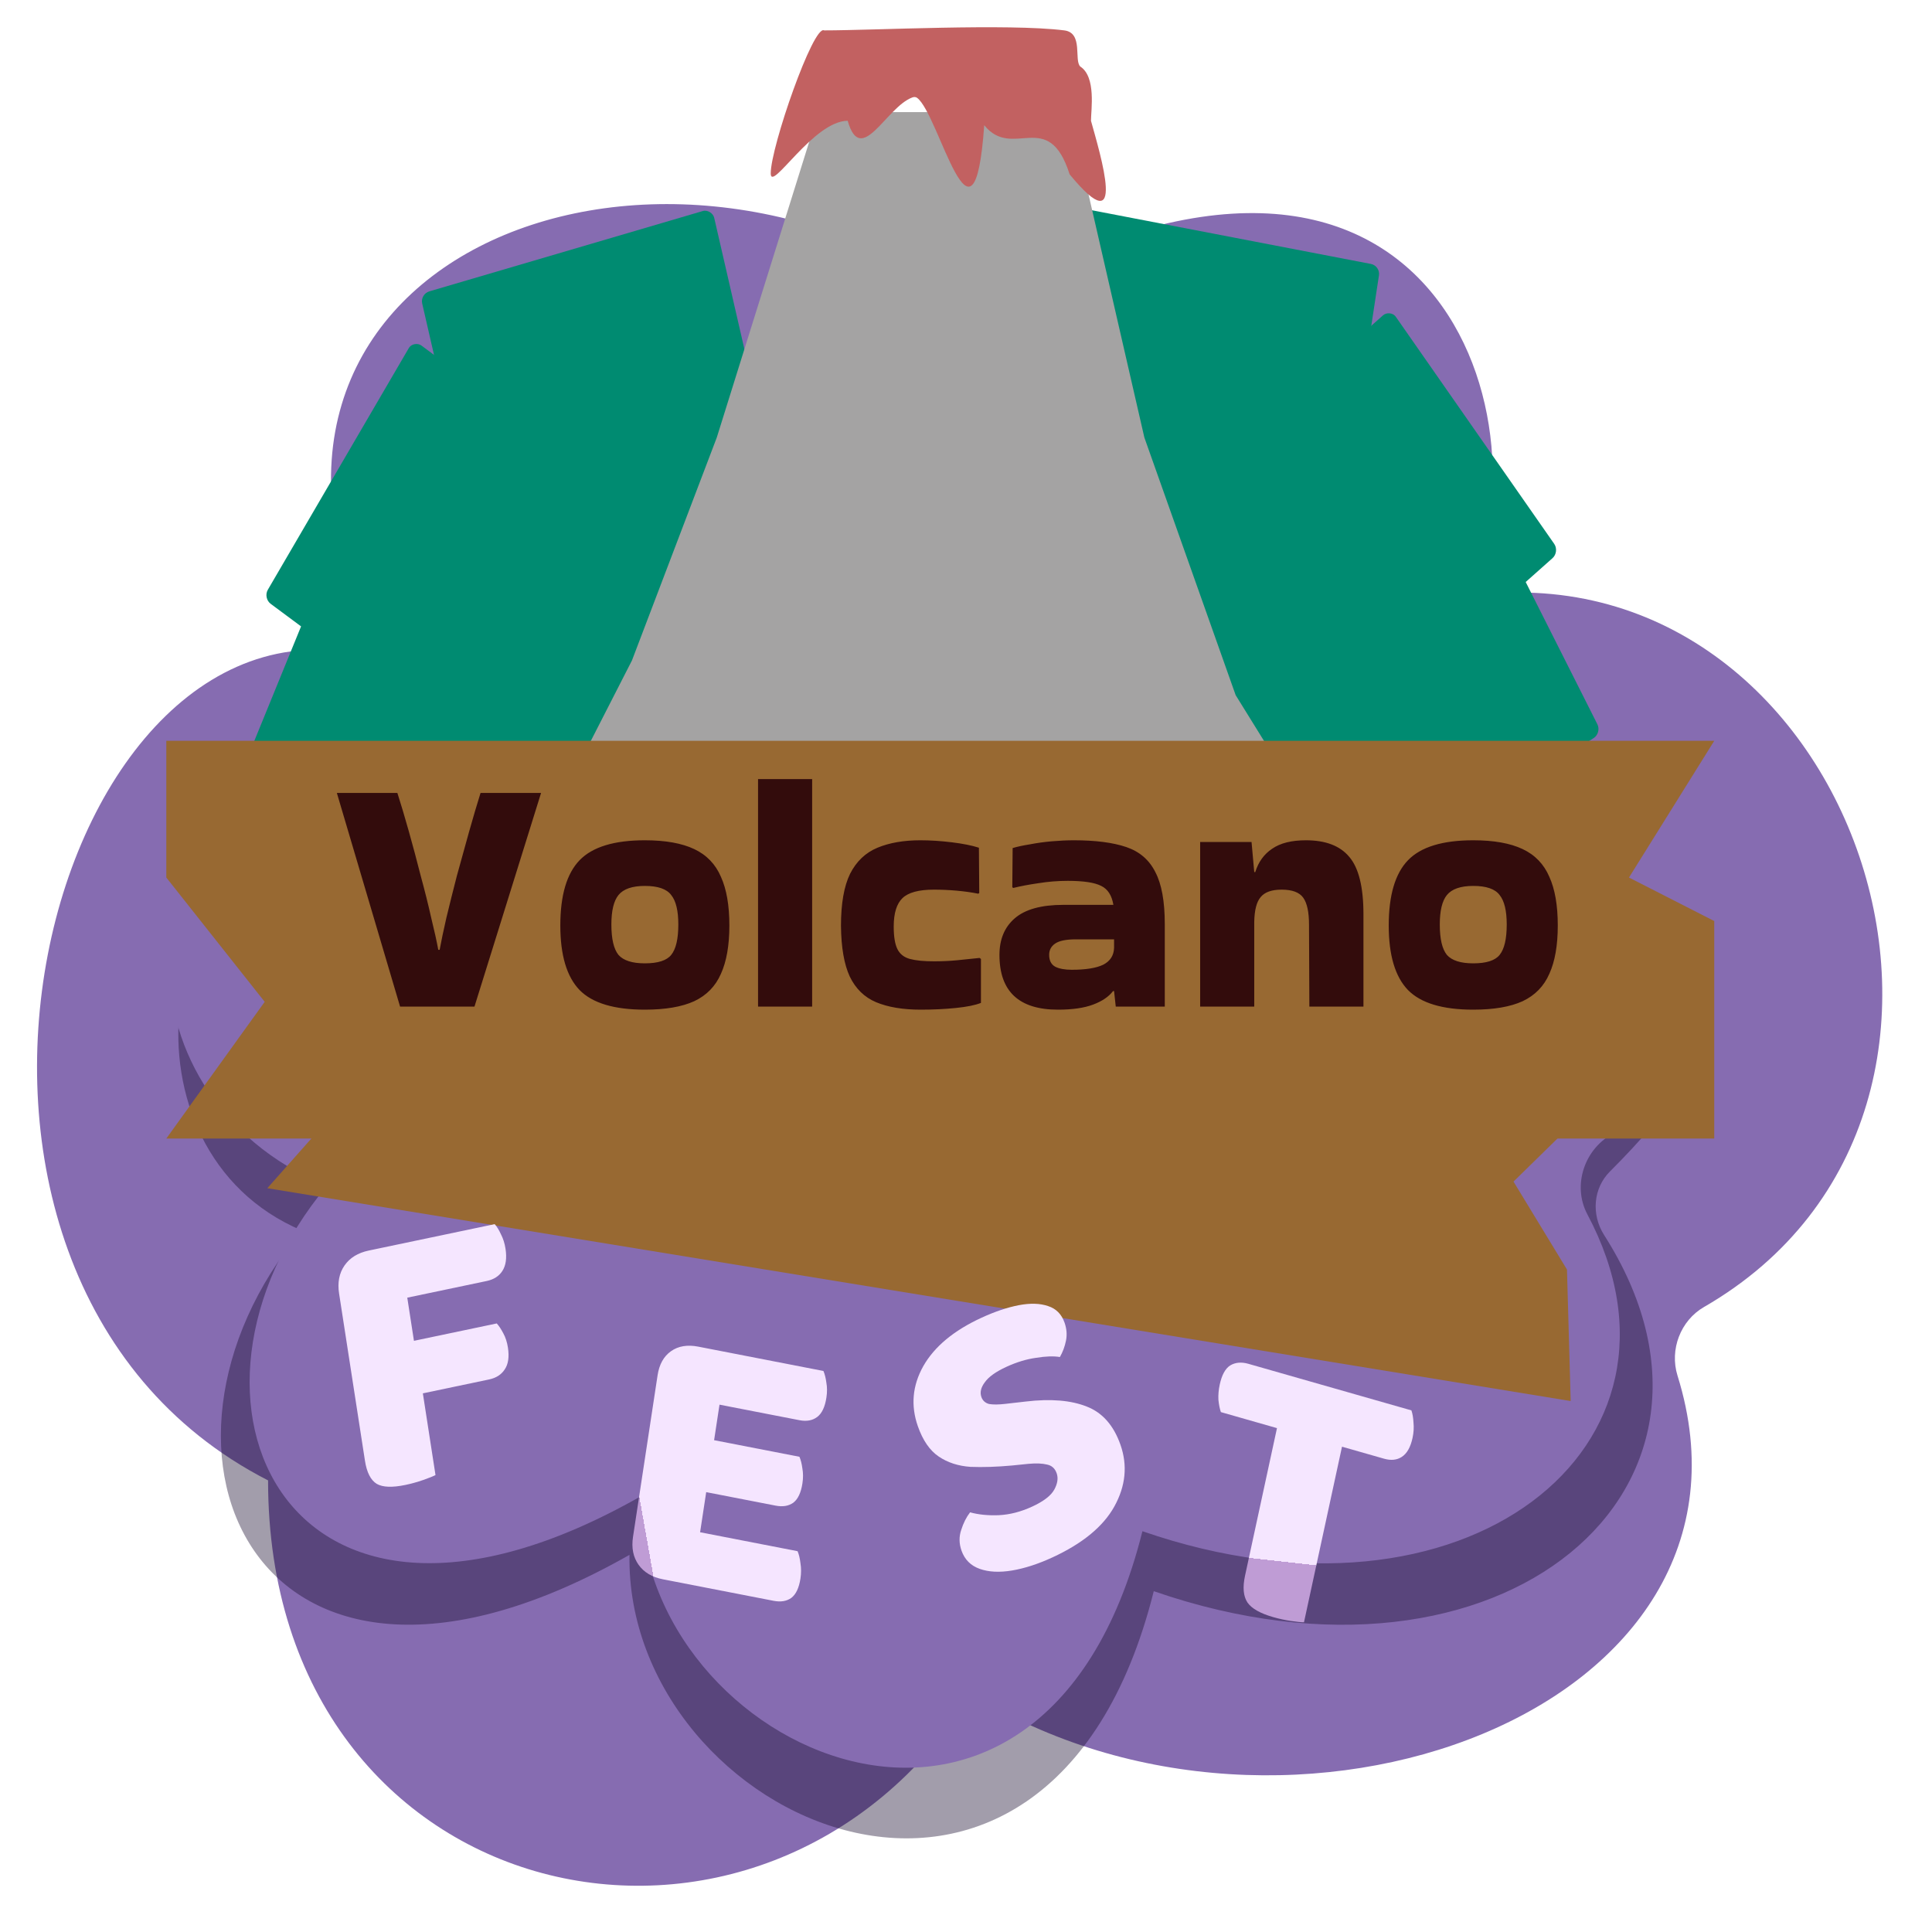 <svg width="2000" height="2000" viewBox="0 0 2000 2000" fill="none" xmlns="http://www.w3.org/2000/svg">
<g clip-path="url(#clip0_65_43)">
<path d="M1763.98 1353.01C1739.64 1367.05 1728.19 1397.2 1736.55 1424.02C1844.79 1771.08 1332.25 1956.81 1006 1753.5C791.5 2094 277.5 1981.5 277.5 1532.5C-141.5 1318 50 578.5 393.001 682.5C184 274 672 74.5 1006 315.5C1496.5 33.5 1607 454 1516.5 617.5C1918.27 558.388 2120.48 1147.35 1763.98 1353.01Z" fill="#866CB1"/>
<g style="mix-blend-mode:multiply">
<path d="M1523.92 815.025C1723.4 836.649 1927 953.727 1666.72 1212.59C1649.1 1230.11 1647.17 1257.5 1660.64 1278.62C1827.07 1539.61 1555.52 1772.14 1194.38 1647.2C1084.74 2085 647.03 1885.28 651.641 1609.58C266.977 1828.25 121.288 1502.7 312.34 1273.77C116.5 1191 158.404 875.562 352.428 860.466C117.404 257.062 1027.14 347.985 1031.93 667.906C1131.39 251.722 1722.92 372.115 1523.92 815.025Z" fill="#180B2D" fill-opacity="0.4"/>
</g>
<path d="M1497.87 788.655C1767.63 757.789 1907.25 1055.1 1671.56 1172.56C1640.41 1188.09 1627.15 1226.87 1643.27 1257.14C1770.79 1496.59 1516.82 1700.76 1182.64 1585.1C1077.79 2004.11 658.862 1812.9 663.23 1549.02C295.14 1758.25 155.663 1446.64 338.463 1227.56C107.729 1134.61 123.23 808.704 376.76 831.98C264.23 542.204 534.23 259.704 938.729 542.204C1142.73 301.293 1659.23 363.204 1497.87 788.655Z" fill="#866CB1"/>
<rect width="290.42" height="347.404" rx="10" transform="matrix(0.378 -0.926 0.887 0.462 245.289 811.024)" fill="#008B71"/>
<g filter="url(#filter0_d_65_43)">
<rect width="309.522" height="377.908" rx="10" transform="matrix(0.504 -0.864 0.803 0.596 282.22 589.151)" fill="#008B71"/>
</g>
<g filter="url(#filter1_d_65_43)">
<rect width="314.86" height="482.11" rx="10" transform="matrix(0.96 -0.282 0.224 0.974 464.809 274.441)" fill="#008B71"/>
</g>
<rect width="288.165" height="350.535" rx="10" transform="matrix(-0.45 -0.893 -0.841 0.54 1658.11 758.705)" fill="#008B71"/>
<g filter="url(#filter2_d_65_43)">
<rect width="306.633" height="381.752" rx="10" transform="matrix(-0.572 -0.82 -0.747 0.664 1604.61 541.179)" fill="#008B71"/>
</g>
<g filter="url(#filter3_d_65_43)">
<rect width="313.372" height="483.946" rx="10" transform="matrix(-0.982 -0.189 -0.15 0.989 1398.99 245.129)" fill="#008B71"/>
</g>
<g filter="url(#filter4_dd_65_43)">
<path d="M847.287 36.053H1107.28L1184.64 372.92L1279.15 639.607L1444.34 906.293H499.466L654.182 603.737L742.011 372.92L847.287 36.053Z" fill="#A4A3A3"/>
</g>
<g filter="url(#filter5_d_65_43)">
<path d="M1625.96 1410.35L276.729 1190.03L364.97 1090.51L320.973 998.704L317.219 865.203L1666.45 1085.52L1566.78 1183.18L1622.13 1274.23L1625.96 1410.35Z" fill="#986932"/>
</g>
<g filter="url(#filter6_d_65_43)">
<path d="M172.162 726.891H1774.58L1686.31 868.422L1774.58 913.454V1138.62H172.162L274.01 997.086L172.162 868.422V726.891Z" fill="#986932"/>
</g>
<path d="M1129.38 125.035C1138.92 159.489 1168.06 254.393 1107.28 180.485C1085.18 110.913 1048.43 166.32 1018.87 129.589C1008.18 280.451 972.292 117.934 949.334 101.259C947.956 100.258 946.153 100.249 944.551 100.83C917.385 110.678 891.359 173.461 877.523 125.035C842.051 125.035 797.847 199.731 797.847 179.534C797.847 151.972 842.051 25.222 853.102 31.46C904.659 31.46 1043.37 24.132 1101.75 31.46C1121.7 33.964 1111.52 62.457 1118.33 68.89C1134.91 79.722 1129.38 113.912 1129.38 125.035Z" fill="#C26161"/>
<path d="M560.114 820.853L491.164 1042.05H414.164L348.714 820.853H411.364C415.097 832.52 419.064 845.82 423.264 860.753C427.464 875.687 431.547 890.97 435.514 906.603C439.714 922.003 443.331 936.47 446.364 950.003C449.631 963.303 452.081 974.387 453.714 983.253H455.114C456.747 974.387 459.081 963.303 462.114 950.003C465.381 936.47 468.997 922.003 472.964 906.603C477.164 891.203 481.364 876.037 485.564 861.103C489.764 846.17 493.731 832.753 497.464 820.853H560.114ZM580.045 958.053C580.045 926.787 586.695 904.27 599.995 890.503C613.295 876.737 635.812 869.853 667.545 869.853C688.778 869.853 705.812 872.887 718.645 878.953C731.478 885.02 740.695 894.587 746.295 907.653C752.128 920.487 755.045 937.287 755.045 958.053C755.045 978.587 752.128 995.27 746.295 1008.1C740.695 1020.94 731.478 1030.39 718.645 1036.45C705.812 1042.29 688.778 1045.2 667.545 1045.2C635.812 1045.2 613.295 1038.44 599.995 1024.9C586.695 1011.14 580.045 988.853 580.045 958.053ZM667.545 997.253C681.078 997.253 690.178 994.337 694.845 988.503C699.745 982.437 702.195 971.937 702.195 957.003C702.195 942.77 699.745 932.62 694.845 926.553C690.178 920.253 681.078 917.103 667.545 917.103C654.478 917.103 645.378 920.253 640.245 926.553C635.345 932.62 632.895 942.77 632.895 957.003C632.895 971.937 635.345 982.437 640.245 988.503C645.378 994.337 654.478 997.253 667.545 997.253ZM840.727 1042.05H784.727V806.503H840.727V1042.05ZM1015.47 992.703V1038.2C1009.64 1040.54 1001.01 1042.29 989.572 1043.45C978.139 1044.62 966.006 1045.2 953.172 1045.2C934.739 1045.2 919.339 1042.64 906.972 1037.5C894.839 1032.37 885.739 1023.5 879.672 1010.9C873.839 998.303 870.806 980.803 870.572 958.403C870.572 935.303 873.722 917.337 880.022 904.503C886.556 891.67 896.006 882.687 908.372 877.553C920.739 872.42 935.556 869.853 952.822 869.853C963.089 869.853 973.939 870.553 985.372 871.953C996.806 873.353 1006.14 875.22 1013.37 877.553L1013.72 924.453L1012.67 925.153C1005.67 923.753 998.206 922.703 990.272 922.003C982.339 921.303 974.522 920.953 966.822 920.953C951.189 920.953 940.339 923.87 934.272 929.703C928.206 935.537 925.172 945.337 925.172 959.103C925.172 969.603 926.456 977.42 929.022 982.553C931.589 987.687 935.906 991.07 941.972 992.703C948.039 994.337 956.322 995.153 966.822 995.153C974.989 995.153 982.806 994.803 990.272 994.103C997.739 993.403 1005.67 992.587 1014.07 991.653L1015.47 992.703ZM1111.63 869.853C1134.03 869.853 1152.12 872.187 1165.88 876.853C1179.65 881.52 1189.68 890.153 1195.98 902.753C1202.52 915.12 1205.78 933.087 1205.78 956.653V1042.05H1155.03L1153.28 1025.95H1152.23C1147.8 1031.79 1140.92 1036.45 1131.58 1039.95C1122.25 1043.45 1110.12 1045.2 1095.18 1045.2C1054.82 1045.2 1034.63 1026.3 1034.63 988.503C1034.63 972.403 1039.88 959.803 1050.38 950.703C1061.12 941.37 1077.92 936.703 1100.78 936.703H1152.58C1150.95 926.903 1146.75 920.37 1139.98 917.103C1133.22 913.603 1121.67 911.853 1105.33 911.853C1095.07 911.853 1084.92 912.67 1074.88 914.303C1065.08 915.703 1056.45 917.337 1048.98 919.203L1047.93 918.503L1048.28 877.903C1052.95 876.503 1058.9 875.22 1066.13 874.053C1073.37 872.653 1080.95 871.603 1088.88 870.903C1097.05 870.203 1104.63 869.853 1111.63 869.853ZM1109.53 1003.9C1124 1003.9 1134.85 1002.15 1142.08 998.653C1149.32 994.92 1153.05 989.087 1153.28 981.153V972.403H1113.73C1103.47 972.403 1096.23 973.92 1092.03 976.953C1088.07 979.753 1086.08 983.603 1086.08 988.503C1086.08 994.337 1088.18 998.42 1092.38 1000.75C1096.58 1002.85 1102.3 1003.9 1109.53 1003.9ZM1298.39 1042.05H1242.39V871.603H1295.59L1298.39 902.753H1299.44C1302.71 892.253 1308.54 884.203 1316.94 878.603C1325.34 872.77 1337.01 869.853 1351.94 869.853C1372.24 869.853 1387.18 875.57 1396.74 887.003C1406.54 898.437 1411.44 918.27 1411.44 946.503V1042.05H1355.44L1355.09 957.353C1355.09 944.287 1353.11 934.953 1349.14 929.353C1345.18 923.753 1337.71 920.953 1326.74 920.953C1316.48 920.953 1309.24 923.52 1305.04 928.653C1300.84 933.553 1298.63 942.07 1298.39 954.203V1042.05ZM1437.61 958.053C1437.61 926.787 1444.26 904.27 1457.56 890.503C1470.86 876.737 1493.38 869.853 1525.11 869.853C1546.35 869.853 1563.38 872.887 1576.21 878.953C1589.05 885.02 1598.26 894.587 1603.86 907.653C1609.7 920.487 1612.61 937.287 1612.61 958.053C1612.61 978.587 1609.7 995.27 1603.86 1008.1C1598.26 1020.94 1589.05 1030.39 1576.21 1036.45C1563.38 1042.29 1546.35 1045.2 1525.11 1045.2C1493.38 1045.2 1470.86 1038.44 1457.56 1024.9C1444.26 1011.14 1437.61 988.853 1437.61 958.053ZM1525.11 997.253C1538.65 997.253 1547.75 994.337 1552.41 988.503C1557.31 982.437 1559.76 971.937 1559.76 957.003C1559.76 942.77 1557.31 932.62 1552.41 926.553C1547.75 920.253 1538.65 917.103 1525.11 917.103C1512.05 917.103 1502.95 920.253 1497.81 926.553C1492.91 932.62 1490.46 942.77 1490.46 957.003C1490.46 971.937 1492.91 982.437 1497.81 988.503C1502.95 994.337 1512.05 997.253 1525.11 997.253Z" fill="#330C0C"/>
<path d="M434.817 1428.72L367.092 1442.93L351.009 1338.97C349.256 1327.64 351.132 1317.99 356.638 1310.03C362.143 1302.08 370.507 1296.92 381.729 1294.57C387.993 1293.25 394.057 1292.39 399.921 1291.97C406.046 1291.51 410.605 1291.37 413.598 1291.55L434.817 1428.72ZM404.856 1449.29L396.418 1394.74L514.252 1370.02C516.528 1372.54 518.815 1376 521.115 1380.42C523.374 1384.57 524.931 1389.41 525.788 1394.94C527.296 1404.7 526.178 1412.28 522.435 1417.69C518.952 1423.04 513.557 1426.49 506.249 1428.02L404.856 1449.29ZM390.291 1349.91L381.729 1294.57L512.091 1267.22C514.367 1269.73 516.524 1273.23 518.563 1277.7C520.862 1282.11 522.44 1287.08 523.296 1292.62C524.805 1302.37 523.707 1310.08 520.004 1315.76C516.522 1321.11 511.127 1324.56 503.819 1326.09L390.291 1349.91ZM364.462 1425.93L432.971 1411.56L450.827 1526.99C448.078 1528.38 443.764 1530.1 437.884 1532.15C432.003 1534.2 425.931 1535.88 419.668 1537.2C406.096 1540.04 396.203 1539.67 389.989 1536.08C383.734 1532.22 379.668 1524.23 377.793 1512.11L364.462 1425.93Z" fill="#F5E6FF"/>
<path d="M676.454 1451.8L743.205 1464.77L716.983 1637.19C713.983 1637.42 709.675 1637.4 704.057 1637.12C698.44 1636.84 692.49 1636.09 686.207 1634.87C674.952 1632.68 666.553 1627.66 661.011 1619.8C655.469 1611.93 653.56 1602.33 655.284 1591L676.454 1451.8ZM726.305 1575.9L659.554 1562.92L680.724 1423.72C682.448 1412.38 687.083 1404.06 694.63 1398.74C702.176 1393.42 711.578 1391.85 722.834 1394.04C729.116 1395.26 734.946 1396.8 740.322 1398.66C745.699 1400.52 749.767 1402.13 752.526 1403.48L726.305 1575.9ZM700.822 1538.78L709.001 1485L827.582 1508.05C828.973 1511.3 829.982 1515.3 830.61 1520.03C831.499 1524.82 831.522 1529.98 830.68 1535.52C829.197 1545.27 826.02 1551.99 821.15 1555.65C816.32 1559.06 810.241 1560.05 802.911 1558.62L700.822 1538.78ZM686.207 1634.87L694.507 1580.3L825.652 1605.79C827.044 1609.05 828.033 1613.18 828.62 1618.18C829.469 1623.23 829.472 1628.52 828.631 1634.06C827.147 1643.81 823.97 1650.52 819.1 1654.19C814.271 1657.59 808.191 1658.58 800.862 1657.16L686.207 1634.87ZM714.594 1448.22L722.834 1394.04L852.408 1419.23C853.8 1422.48 854.809 1426.48 855.436 1431.22C856.325 1436 856.349 1441.17 855.507 1446.7C854.023 1456.46 850.847 1463.17 845.977 1466.84C841.107 1470.5 835.007 1471.62 827.678 1470.2L714.594 1448.22Z" fill="url(#paint0_linear_65_43)"/>
<path d="M1068.42 1559.66C1080.29 1554.19 1087.94 1548.33 1091.37 1542.07C1094.8 1535.82 1095.63 1530.17 1093.87 1525.14C1092.1 1520.11 1088.79 1517.1 1083.95 1516.12C1079.01 1514.88 1072.59 1514.63 1064.68 1515.35L1047.57 1517.09C1031.76 1518.53 1017.43 1518.99 1004.59 1518.48C991.899 1517.6 980.938 1514.03 971.704 1507.76C962.47 1501.49 955.292 1491.06 950.17 1476.47C942.663 1455.08 944.529 1434.34 955.768 1414.26C967.249 1394.06 987.28 1377.38 1015.86 1364.21C1029.91 1357.74 1042.87 1353.38 1054.74 1351.12C1066.61 1348.87 1076.71 1349.18 1085.03 1352.07C1093.27 1354.7 1098.94 1360.43 1102.03 1369.23C1104.24 1375.52 1104.73 1381.73 1103.5 1387.85C1102.27 1393.97 1100.17 1399.61 1097.2 1404.78C1090.64 1403.71 1082.43 1403.98 1072.59 1405.6C1062.66 1406.96 1052.36 1410.09 1041.7 1415C1030.81 1420.02 1023.39 1425.34 1019.45 1430.96C1015.42 1436.32 1014.25 1441.39 1015.93 1446.17C1017.25 1449.94 1019.93 1452.36 1023.96 1453.43C1028.15 1454.13 1033.62 1454.1 1040.38 1453.32L1061.89 1450.86C1087.55 1447.81 1108.55 1449.54 1124.9 1456.03C1141.16 1462.28 1152.82 1475.47 1159.89 1495.6C1167.39 1516.99 1165.3 1538.27 1153.6 1559.44C1142.05 1580.25 1120.65 1597.86 1089.41 1612.25C1074.64 1619.06 1060.74 1623.56 1047.73 1625.76C1034.71 1627.95 1023.54 1627.4 1014.22 1624.09C1004.9 1620.79 998.609 1614.48 995.341 1605.17C992.78 1597.87 992.675 1590.76 995.026 1583.83C997.289 1576.65 1000.36 1570.56 1004.23 1565.56C1012.95 1567.97 1022.87 1568.96 1033.97 1568.52C1045.31 1567.97 1056.79 1565.02 1068.42 1559.66Z" fill="#F5E6FF"/>
<path d="M1321.16 1478.17L1333 1423.44L1461.08 1460.02C1462.26 1463.4 1462.98 1467.61 1463.24 1472.67C1463.77 1477.8 1463.44 1483.1 1462.25 1488.58C1460.16 1498.22 1456.43 1504.77 1451.06 1508.21C1446 1511.47 1439.88 1512.08 1432.7 1510.02L1321.16 1478.17ZM1403.77 1443.65L1391.93 1498.38L1263.85 1461.8C1262.67 1458.42 1261.83 1454.17 1261.3 1449.03C1261.04 1443.98 1261.5 1438.71 1262.68 1433.24C1264.82 1423.33 1268.43 1416.75 1273.49 1413.49C1278.81 1410.31 1285.06 1409.74 1292.23 1411.79L1403.77 1443.65ZM1324.21 1467.83L1391.52 1487.06L1349.88 1679.4C1346.89 1679.38 1342.37 1678.91 1336.3 1678.01C1330.23 1677.11 1324.12 1675.78 1317.97 1674.02C1304.64 1670.21 1295.78 1665.2 1291.41 1658.97C1287.1 1652.48 1286.24 1643.24 1288.84 1631.25L1324.21 1467.83Z" fill="url(#paint1_linear_65_43)"/>
</g>
<defs>
<filter id="filter0_d_65_43" x="275.805" y="325.833" width="462.048" height="514.562" filterUnits="userSpaceOnUse" color-interpolation-filters="sRGB">
<feFlood flood-opacity="0" result="BackgroundImageFix"/>
<feColorMatrix in="SourceAlpha" type="matrix" values="0 0 0 0 0 0 0 0 0 0 0 0 0 0 0 0 0 0 127 0" result="hardAlpha"/>
<feOffset dx="-10" dy="30"/>
<feComposite in2="hardAlpha" operator="out"/>
<feColorMatrix type="matrix" values="0 0 0 0 0 0 0 0 0 0 0 0 0 0 0 0 0 0 0.25 0"/>
<feBlend mode="normal" in2="BackgroundImageFix" result="effect1_dropShadow_65_43"/>
<feBlend mode="normal" in="SourceGraphic" in2="effect1_dropShadow_65_43" result="shape"/>
</filter>
<filter id="filter1_d_65_43" x="436.792" y="188.187" width="436.332" height="583.655" filterUnits="userSpaceOnUse" color-interpolation-filters="sRGB">
<feFlood flood-opacity="0" result="BackgroundImageFix"/>
<feColorMatrix in="SourceAlpha" type="matrix" values="0 0 0 0 0 0 0 0 0 0 0 0 0 0 0 0 0 0 127 0" result="hardAlpha"/>
<feOffset dx="-30" dy="30"/>
<feComposite in2="hardAlpha" operator="out"/>
<feColorMatrix type="matrix" values="0 0 0 0 0 0 0 0 0 0 0 0 0 0 0 0 0 0 0.25 0"/>
<feBlend mode="normal" in2="BackgroundImageFix" result="effect1_dropShadow_65_43"/>
<feBlend mode="normal" in="SourceGraphic" in2="effect1_dropShadow_65_43" result="shape"/>
</filter>
<filter id="filter2_d_65_43" x="1147.67" y="293.97" width="463.161" height="526.562" filterUnits="userSpaceOnUse" color-interpolation-filters="sRGB">
<feFlood flood-opacity="0" result="BackgroundImageFix"/>
<feColorMatrix in="SourceAlpha" type="matrix" values="0 0 0 0 0 0 0 0 0 0 0 0 0 0 0 0 0 0 127 0" result="hardAlpha"/>
<feOffset dx="10" dy="30"/>
<feComposite in2="hardAlpha" operator="out"/>
<feColorMatrix type="matrix" values="0 0 0 0 0 0 0 0 0 0 0 0 0 0 0 0 0 0 0.25 0"/>
<feBlend mode="normal" in2="BackgroundImageFix" result="effect1_dropShadow_65_43"/>
<feBlend mode="normal" in="SourceGraphic" in2="effect1_dropShadow_65_43" result="shape"/>
</filter>
<filter id="filter3_d_65_43" x="1020.25" y="187.485" width="407.354" height="564.428" filterUnits="userSpaceOnUse" color-interpolation-filters="sRGB">
<feFlood flood-opacity="0" result="BackgroundImageFix"/>
<feColorMatrix in="SourceAlpha" type="matrix" values="0 0 0 0 0 0 0 0 0 0 0 0 0 0 0 0 0 0 127 0" result="hardAlpha"/>
<feOffset dx="30" dy="30"/>
<feComposite in2="hardAlpha" operator="out"/>
<feColorMatrix type="matrix" values="0 0 0 0 0 0 0 0 0 0 0 0 0 0 0 0 0 0 0.25 0"/>
<feBlend mode="normal" in2="BackgroundImageFix" result="effect1_dropShadow_65_43"/>
<feBlend mode="normal" in="SourceGraphic" in2="effect1_dropShadow_65_43" result="shape"/>
</filter>
<filter id="filter4_dd_65_43" x="469.466" y="36.053" width="1004.87" height="910.24" filterUnits="userSpaceOnUse" color-interpolation-filters="sRGB">
<feFlood flood-opacity="0" result="BackgroundImageFix"/>
<feColorMatrix in="SourceAlpha" type="matrix" values="0 0 0 0 0 0 0 0 0 0 0 0 0 0 0 0 0 0 127 0" result="hardAlpha"/>
<feOffset dx="30" dy="40"/>
<feComposite in2="hardAlpha" operator="out"/>
<feColorMatrix type="matrix" values="0 0 0 0 0 0 0 0 0 0 0 0 0 0 0 0 0 0 0.25 0"/>
<feBlend mode="normal" in2="BackgroundImageFix" result="effect1_dropShadow_65_43"/>
<feColorMatrix in="SourceAlpha" type="matrix" values="0 0 0 0 0 0 0 0 0 0 0 0 0 0 0 0 0 0 127 0" result="hardAlpha"/>
<feOffset dx="-30" dy="40"/>
<feComposite in2="hardAlpha" operator="out"/>
<feColorMatrix type="matrix" values="0 0 0 0 0 0 0 0 0 0 0 0 0 0 0 0 0 0 0.25 0"/>
<feBlend mode="normal" in2="effect1_dropShadow_65_43" result="effect2_dropShadow_65_43"/>
<feBlend mode="normal" in="SourceGraphic" in2="effect2_dropShadow_65_43" result="shape"/>
</filter>
<filter id="filter5_d_65_43" x="276.729" y="865.203" width="1389.72" height="585.149" filterUnits="userSpaceOnUse" color-interpolation-filters="sRGB">
<feFlood flood-opacity="0" result="BackgroundImageFix"/>
<feColorMatrix in="SourceAlpha" type="matrix" values="0 0 0 0 0 0 0 0 0 0 0 0 0 0 0 0 0 0 127 0" result="hardAlpha"/>
<feOffset dy="40"/>
<feComposite in2="hardAlpha" operator="out"/>
<feColorMatrix type="matrix" values="0 0 0 0 0 0 0 0 0 0 0 0 0 0 0 0 0 0 0.25 0"/>
<feBlend mode="normal" in2="BackgroundImageFix" result="effect1_dropShadow_65_43"/>
<feBlend mode="normal" in="SourceGraphic" in2="effect1_dropShadow_65_43" result="shape"/>
</filter>
<filter id="filter6_d_65_43" x="172.162" y="726.891" width="1602.42" height="451.726" filterUnits="userSpaceOnUse" color-interpolation-filters="sRGB">
<feFlood flood-opacity="0" result="BackgroundImageFix"/>
<feColorMatrix in="SourceAlpha" type="matrix" values="0 0 0 0 0 0 0 0 0 0 0 0 0 0 0 0 0 0 127 0" result="hardAlpha"/>
<feOffset dy="40"/>
<feComposite in2="hardAlpha" operator="out"/>
<feColorMatrix type="matrix" values="0 0 0 0 0 0 0 0 0 0 0 0 0 0 0 0 0 0 0.25 0"/>
<feBlend mode="normal" in2="BackgroundImageFix" result="effect1_dropShadow_65_43"/>
<feBlend mode="normal" in="SourceGraphic" in2="effect1_dropShadow_65_43" result="shape"/>
</filter>
<linearGradient id="paint0_linear_65_43" x1="674.729" y1="1622.2" x2="662.954" y2="1624.29" gradientUnits="userSpaceOnUse">
<stop stop-color="#F5E5FF"/>
<stop stop-color="#BF9CD5"/>
</linearGradient>
<linearGradient id="paint1_linear_65_43" x1="1347.23" y1="1618.7" x2="1341.17" y2="1673.31" gradientUnits="userSpaceOnUse">
<stop stop-color="#F5E6FF"/>
<stop offset="0" stop-color="#BF9CD5"/>
</linearGradient>
<clipPath id="clip0_65_43">
<rect width="2000" height="2000" fill="white"/>
</clipPath>
</defs>
</svg>
